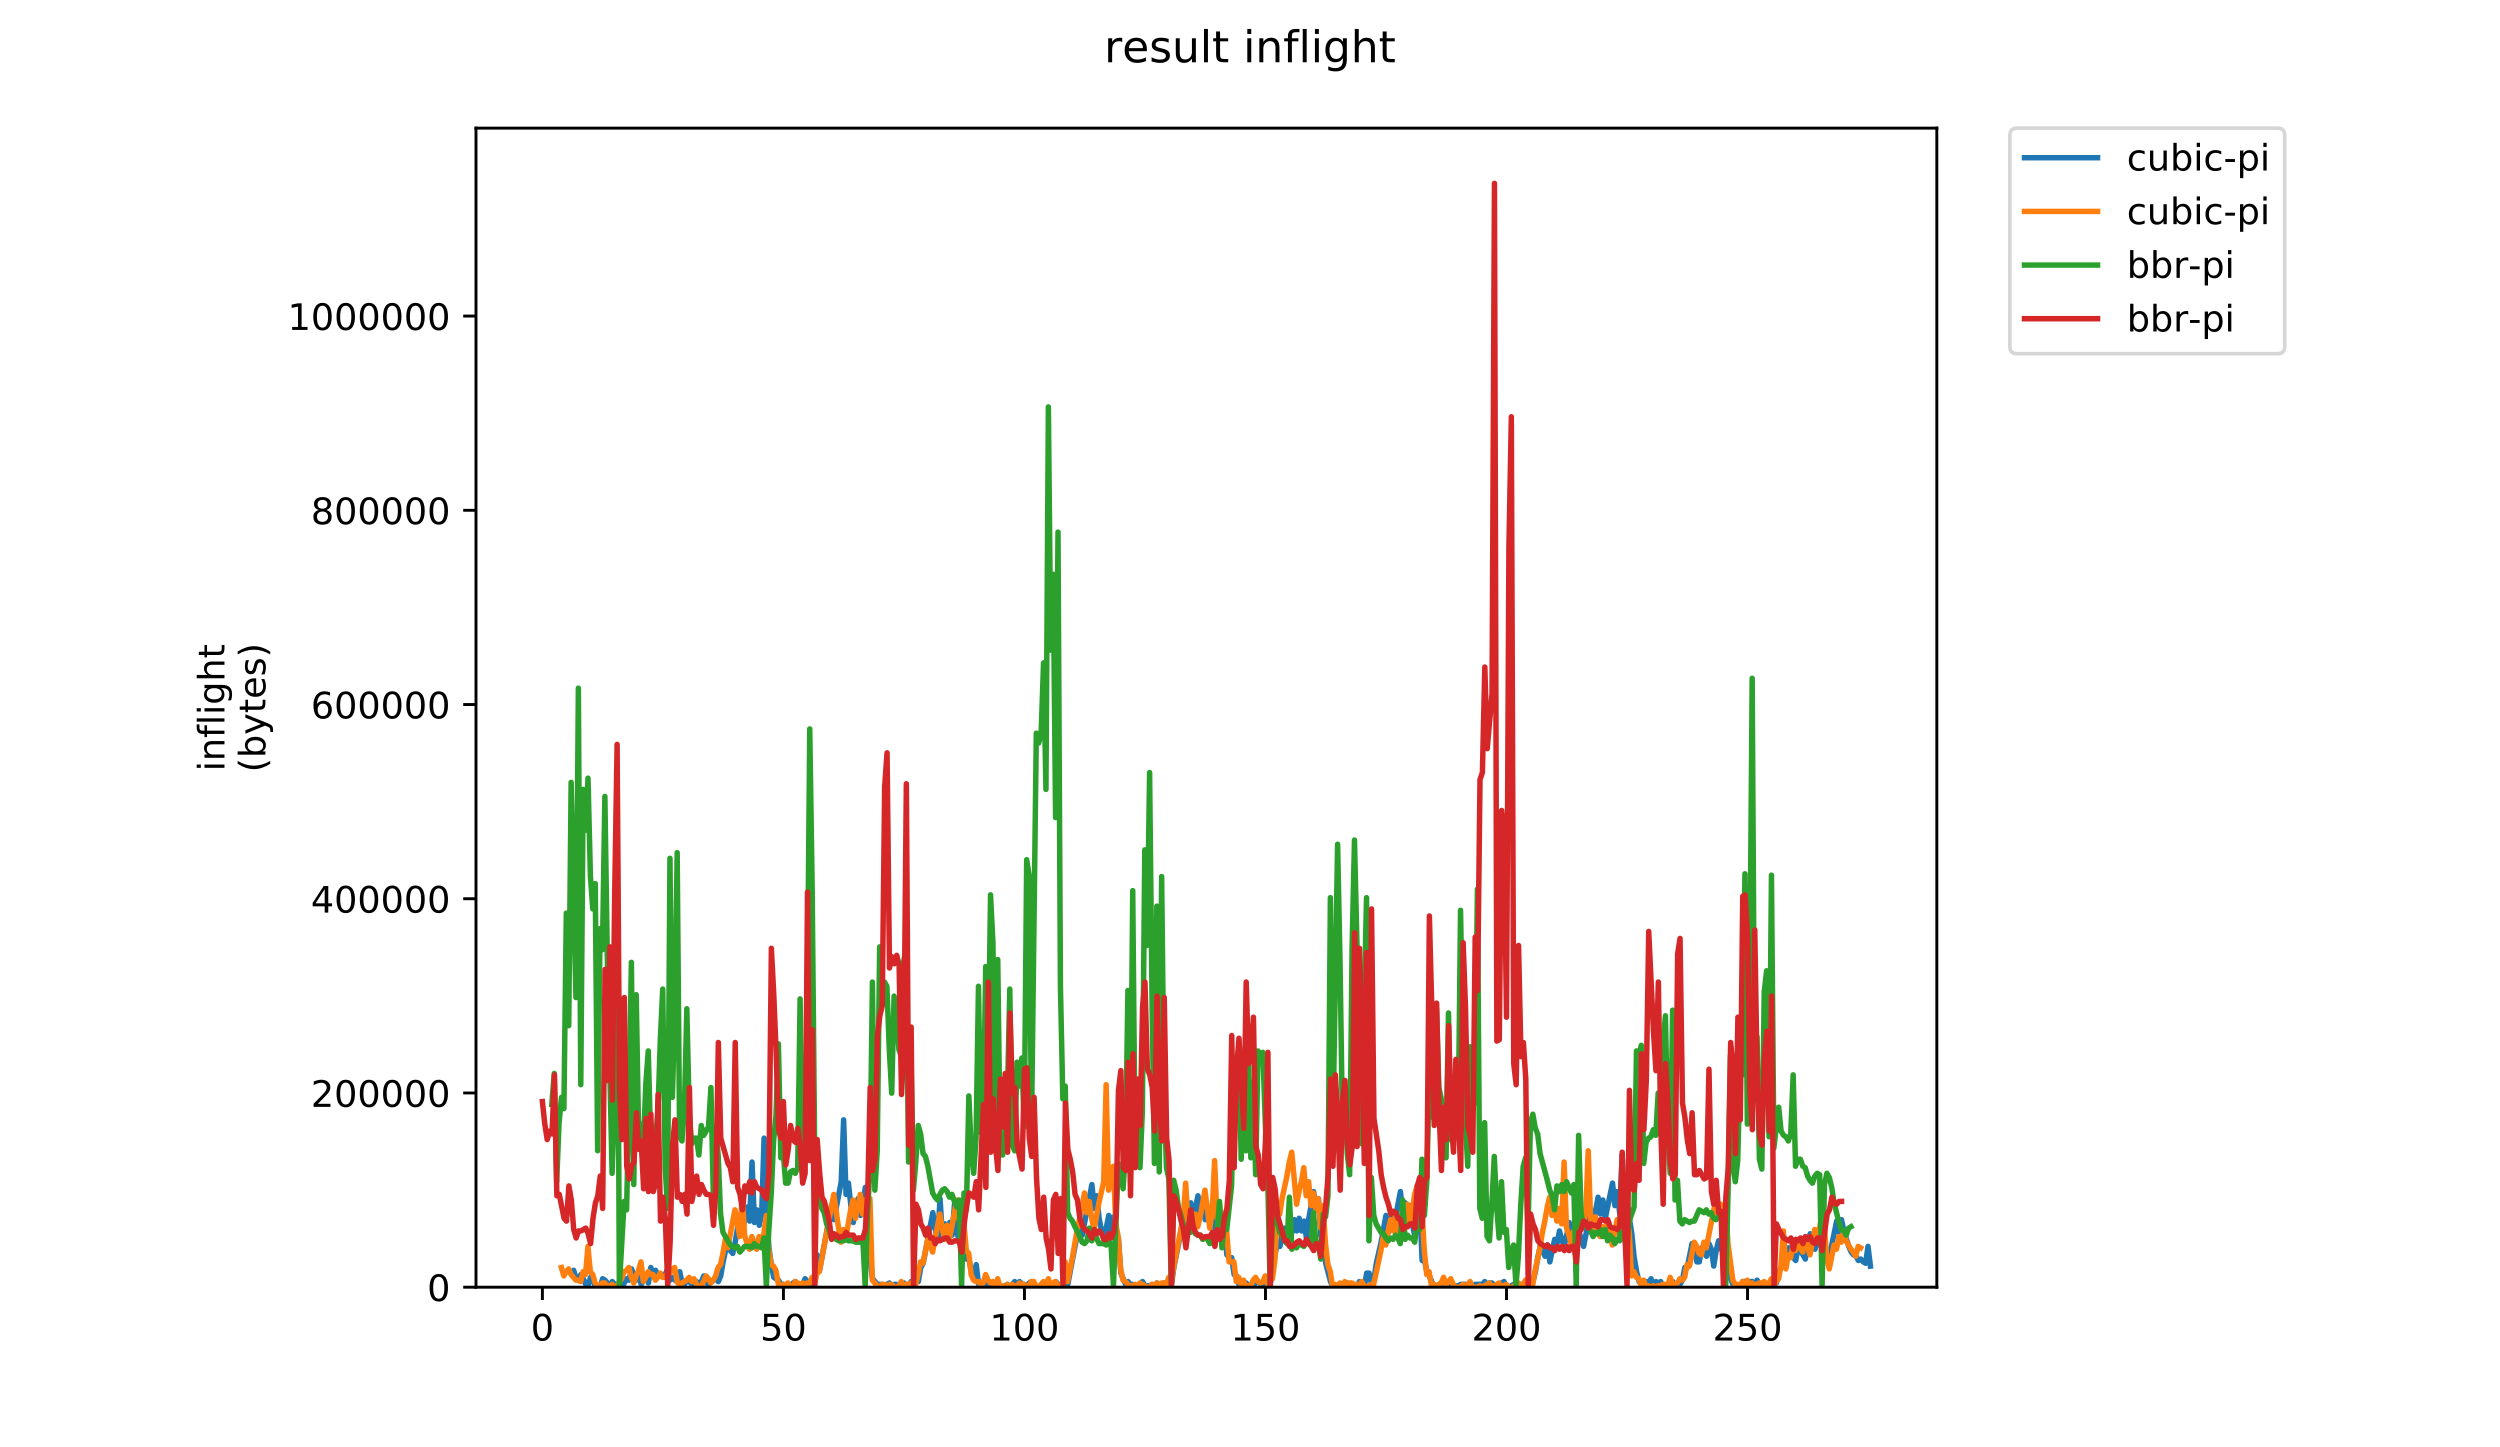 <?xml version="1.0" encoding="utf-8" standalone="no"?>
<!DOCTYPE svg PUBLIC "-//W3C//DTD SVG 1.1//EN"
  "http://www.w3.org/Graphics/SVG/1.1/DTD/svg11.dtd">
<!-- Created with matplotlib (https://matplotlib.org/) -->
<svg height="396pt" version="1.1" viewBox="0 0 684 396" width="684pt" xmlns="http://www.w3.org/2000/svg" xmlns:xlink="http://www.w3.org/1999/xlink">
 <defs>
  <style type="text/css">
*{stroke-linecap:butt;stroke-linejoin:round;}
  </style>
 </defs>
 <g id="figure_1">
  <g id="patch_1">
   <path d="M 0 396 
L 684 396 
L 684 0 
L 0 0 
z
" style="fill:#ffffff;"/>
  </g>
  <g id="axes_1">
   <g id="patch_2">
    <path d="M 130.23 352.174 
L 529.913 352.174 
L 529.913 35.062 
L 130.23 35.062 
z
" style="fill:#ffffff;"/>
   </g>
   <g id="matplotlib.axis_1">
    <g id="xtick_1">
     <g id="line2d_1">
      <defs>
       <path d="M 0 0 
L 0 3.5 
" id="md03d5f3d13" style="stroke:#000000;stroke-width:0.8;"/>
      </defs>
      <g>
       <use style="stroke:#000000;stroke-width:0.8;" x="148.398" xlink:href="#md03d5f3d13" y="352.174"/>
      </g>
     </g>
     <g id="text_1">
      <!-- 0 -->
      <defs>
       <path d="M 31.781 66.406 
Q 24.172 66.406 20.328 58.906 
Q 16.5 51.422 16.5 36.375 
Q 16.5 21.391 20.328 13.891 
Q 24.172 6.391 31.781 6.391 
Q 39.453 6.391 43.281 13.891 
Q 47.125 21.391 47.125 36.375 
Q 47.125 51.422 43.281 58.906 
Q 39.453 66.406 31.781 66.406 
z
M 31.781 74.219 
Q 44.047 74.219 50.516 64.516 
Q 56.984 54.828 56.984 36.375 
Q 56.984 17.969 50.516 8.266 
Q 44.047 -1.422 31.781 -1.422 
Q 19.531 -1.422 13.062 8.266 
Q 6.594 17.969 6.594 36.375 
Q 6.594 54.828 13.062 64.516 
Q 19.531 74.219 31.781 74.219 
z
" id="DejaVuSans-48"/>
      </defs>
      <g transform="translate(145.216 366.773)scale(0.1 -0.1)">
       <use xlink:href="#DejaVuSans-48"/>
      </g>
     </g>
    </g>
    <g id="xtick_2">
     <g id="line2d_2">
      <g>
       <use style="stroke:#000000;stroke-width:0.8;" x="214.343" xlink:href="#md03d5f3d13" y="352.174"/>
      </g>
     </g>
     <g id="text_2">
      <!-- 50 -->
      <defs>
       <path d="M 10.797 72.906 
L 49.516 72.906 
L 49.516 64.594 
L 19.828 64.594 
L 19.828 46.734 
Q 21.969 47.469 24.109 47.828 
Q 26.266 48.188 28.422 48.188 
Q 40.625 48.188 47.75 41.5 
Q 54.891 34.812 54.891 23.391 
Q 54.891 11.625 47.562 5.094 
Q 40.234 -1.422 26.906 -1.422 
Q 22.312 -1.422 17.547 -0.641 
Q 12.797 0.141 7.719 1.703 
L 7.719 11.625 
Q 12.109 9.234 16.797 8.062 
Q 21.484 6.891 26.703 6.891 
Q 35.156 6.891 40.078 11.328 
Q 45.016 15.766 45.016 23.391 
Q 45.016 31 40.078 35.438 
Q 35.156 39.891 26.703 39.891 
Q 22.75 39.891 18.812 39.016 
Q 14.891 38.141 10.797 36.281 
z
" id="DejaVuSans-53"/>
      </defs>
      <g transform="translate(207.981 366.773)scale(0.1 -0.1)">
       <use xlink:href="#DejaVuSans-53"/>
       <use x="63.623" xlink:href="#DejaVuSans-48"/>
      </g>
     </g>
    </g>
    <g id="xtick_3">
     <g id="line2d_3">
      <g>
       <use style="stroke:#000000;stroke-width:0.8;" x="280.289" xlink:href="#md03d5f3d13" y="352.174"/>
      </g>
     </g>
     <g id="text_3">
      <!-- 100 -->
      <defs>
       <path d="M 12.406 8.297 
L 28.516 8.297 
L 28.516 63.922 
L 10.984 60.406 
L 10.984 69.391 
L 28.422 72.906 
L 38.281 72.906 
L 38.281 8.297 
L 54.391 8.297 
L 54.391 0 
L 12.406 0 
z
" id="DejaVuSans-49"/>
      </defs>
      <g transform="translate(270.745 366.773)scale(0.1 -0.1)">
       <use xlink:href="#DejaVuSans-49"/>
       <use x="63.623" xlink:href="#DejaVuSans-48"/>
       <use x="127.246" xlink:href="#DejaVuSans-48"/>
      </g>
     </g>
    </g>
    <g id="xtick_4">
     <g id="line2d_4">
      <g>
       <use style="stroke:#000000;stroke-width:0.8;" x="346.235" xlink:href="#md03d5f3d13" y="352.174"/>
      </g>
     </g>
     <g id="text_4">
      <!-- 150 -->
      <g transform="translate(336.691 366.773)scale(0.1 -0.1)">
       <use xlink:href="#DejaVuSans-49"/>
       <use x="63.623" xlink:href="#DejaVuSans-53"/>
       <use x="127.246" xlink:href="#DejaVuSans-48"/>
      </g>
     </g>
    </g>
    <g id="xtick_5">
     <g id="line2d_5">
      <g>
       <use style="stroke:#000000;stroke-width:0.8;" x="412.181" xlink:href="#md03d5f3d13" y="352.174"/>
      </g>
     </g>
     <g id="text_5">
      <!-- 200 -->
      <defs>
       <path d="M 19.188 8.297 
L 53.609 8.297 
L 53.609 0 
L 7.328 0 
L 7.328 8.297 
Q 12.938 14.109 22.625 23.891 
Q 32.328 33.688 34.812 36.531 
Q 39.547 41.844 41.422 45.531 
Q 43.312 49.219 43.312 52.781 
Q 43.312 58.594 39.234 62.25 
Q 35.156 65.922 28.609 65.922 
Q 23.969 65.922 18.812 64.312 
Q 13.672 62.703 7.812 59.422 
L 7.812 69.391 
Q 13.766 71.781 18.938 73 
Q 24.125 74.219 28.422 74.219 
Q 39.75 74.219 46.484 68.547 
Q 53.219 62.891 53.219 53.422 
Q 53.219 48.922 51.531 44.891 
Q 49.859 40.875 45.406 35.406 
Q 44.188 33.984 37.641 27.219 
Q 31.109 20.453 19.188 8.297 
z
" id="DejaVuSans-50"/>
      </defs>
      <g transform="translate(402.637 366.773)scale(0.1 -0.1)">
       <use xlink:href="#DejaVuSans-50"/>
       <use x="63.623" xlink:href="#DejaVuSans-48"/>
       <use x="127.246" xlink:href="#DejaVuSans-48"/>
      </g>
     </g>
    </g>
    <g id="xtick_6">
     <g id="line2d_6">
      <g>
       <use style="stroke:#000000;stroke-width:0.8;" x="478.126" xlink:href="#md03d5f3d13" y="352.174"/>
      </g>
     </g>
     <g id="text_6">
      <!-- 250 -->
      <g transform="translate(468.583 366.773)scale(0.1 -0.1)">
       <use xlink:href="#DejaVuSans-50"/>
       <use x="63.623" xlink:href="#DejaVuSans-53"/>
       <use x="127.246" xlink:href="#DejaVuSans-48"/>
      </g>
     </g>
    </g>
   </g>
   <g id="matplotlib.axis_2">
    <g id="ytick_1">
     <g id="line2d_7">
      <defs>
       <path d="M 0 0 
L -3.5 0 
" id="ma8bc8109a9" style="stroke:#000000;stroke-width:0.8;"/>
      </defs>
      <g>
       <use style="stroke:#000000;stroke-width:0.8;" x="130.23" xlink:href="#ma8bc8109a9" y="352.174"/>
      </g>
     </g>
     <g id="text_7">
      <!-- 0 -->
      <g transform="translate(116.868 355.973)scale(0.1 -0.1)">
       <use xlink:href="#DejaVuSans-48"/>
      </g>
     </g>
    </g>
    <g id="ytick_2">
     <g id="line2d_8">
      <g>
       <use style="stroke:#000000;stroke-width:0.8;" x="130.23" xlink:href="#ma8bc8109a9" y="299.035"/>
      </g>
     </g>
     <g id="text_8">
      <!-- 200000 -->
      <g transform="translate(85.055 302.834)scale(0.1 -0.1)">
       <use xlink:href="#DejaVuSans-50"/>
       <use x="63.623" xlink:href="#DejaVuSans-48"/>
       <use x="127.246" xlink:href="#DejaVuSans-48"/>
       <use x="190.869" xlink:href="#DejaVuSans-48"/>
       <use x="254.492" xlink:href="#DejaVuSans-48"/>
       <use x="318.115" xlink:href="#DejaVuSans-48"/>
      </g>
     </g>
    </g>
    <g id="ytick_3">
     <g id="line2d_9">
      <g>
       <use style="stroke:#000000;stroke-width:0.8;" x="130.23" xlink:href="#ma8bc8109a9" y="245.896"/>
      </g>
     </g>
     <g id="text_9">
      <!-- 400000 -->
      <defs>
       <path d="M 37.797 64.312 
L 12.891 25.391 
L 37.797 25.391 
z
M 35.203 72.906 
L 47.609 72.906 
L 47.609 25.391 
L 58.016 25.391 
L 58.016 17.188 
L 47.609 17.188 
L 47.609 0 
L 37.797 0 
L 37.797 17.188 
L 4.891 17.188 
L 4.891 26.703 
z
" id="DejaVuSans-52"/>
      </defs>
      <g transform="translate(85.055 249.695)scale(0.1 -0.1)">
       <use xlink:href="#DejaVuSans-52"/>
       <use x="63.623" xlink:href="#DejaVuSans-48"/>
       <use x="127.246" xlink:href="#DejaVuSans-48"/>
       <use x="190.869" xlink:href="#DejaVuSans-48"/>
       <use x="254.492" xlink:href="#DejaVuSans-48"/>
       <use x="318.115" xlink:href="#DejaVuSans-48"/>
      </g>
     </g>
    </g>
    <g id="ytick_4">
     <g id="line2d_10">
      <g>
       <use style="stroke:#000000;stroke-width:0.8;" x="130.23" xlink:href="#ma8bc8109a9" y="192.757"/>
      </g>
     </g>
     <g id="text_10">
      <!-- 600000 -->
      <defs>
       <path d="M 33.016 40.375 
Q 26.375 40.375 22.484 35.828 
Q 18.609 31.297 18.609 23.391 
Q 18.609 15.531 22.484 10.953 
Q 26.375 6.391 33.016 6.391 
Q 39.656 6.391 43.531 10.953 
Q 47.406 15.531 47.406 23.391 
Q 47.406 31.297 43.531 35.828 
Q 39.656 40.375 33.016 40.375 
z
M 52.594 71.297 
L 52.594 62.312 
Q 48.875 64.062 45.094 64.984 
Q 41.312 65.922 37.594 65.922 
Q 27.828 65.922 22.672 59.328 
Q 17.531 52.734 16.797 39.406 
Q 19.672 43.656 24.016 45.922 
Q 28.375 48.188 33.594 48.188 
Q 44.578 48.188 50.953 41.516 
Q 57.328 34.859 57.328 23.391 
Q 57.328 12.156 50.688 5.359 
Q 44.047 -1.422 33.016 -1.422 
Q 20.359 -1.422 13.672 8.266 
Q 6.984 17.969 6.984 36.375 
Q 6.984 53.656 15.188 63.938 
Q 23.391 74.219 37.203 74.219 
Q 40.922 74.219 44.703 73.484 
Q 48.484 72.75 52.594 71.297 
z
" id="DejaVuSans-54"/>
      </defs>
      <g transform="translate(85.055 196.556)scale(0.1 -0.1)">
       <use xlink:href="#DejaVuSans-54"/>
       <use x="63.623" xlink:href="#DejaVuSans-48"/>
       <use x="127.246" xlink:href="#DejaVuSans-48"/>
       <use x="190.869" xlink:href="#DejaVuSans-48"/>
       <use x="254.492" xlink:href="#DejaVuSans-48"/>
       <use x="318.115" xlink:href="#DejaVuSans-48"/>
      </g>
     </g>
    </g>
    <g id="ytick_5">
     <g id="line2d_11">
      <g>
       <use style="stroke:#000000;stroke-width:0.8;" x="130.23" xlink:href="#ma8bc8109a9" y="139.618"/>
      </g>
     </g>
     <g id="text_11">
      <!-- 800000 -->
      <defs>
       <path d="M 31.781 34.625 
Q 24.75 34.625 20.719 30.859 
Q 16.703 27.094 16.703 20.516 
Q 16.703 13.922 20.719 10.156 
Q 24.75 6.391 31.781 6.391 
Q 38.812 6.391 42.859 10.172 
Q 46.922 13.969 46.922 20.516 
Q 46.922 27.094 42.891 30.859 
Q 38.875 34.625 31.781 34.625 
z
M 21.922 38.812 
Q 15.578 40.375 12.031 44.719 
Q 8.5 49.078 8.5 55.328 
Q 8.5 64.062 14.719 69.141 
Q 20.953 74.219 31.781 74.219 
Q 42.672 74.219 48.875 69.141 
Q 55.078 64.062 55.078 55.328 
Q 55.078 49.078 51.531 44.719 
Q 48 40.375 41.703 38.812 
Q 48.828 37.156 52.797 32.312 
Q 56.781 27.484 56.781 20.516 
Q 56.781 9.906 50.312 4.234 
Q 43.844 -1.422 31.781 -1.422 
Q 19.734 -1.422 13.25 4.234 
Q 6.781 9.906 6.781 20.516 
Q 6.781 27.484 10.781 32.312 
Q 14.797 37.156 21.922 38.812 
z
M 18.312 54.391 
Q 18.312 48.734 21.844 45.562 
Q 25.391 42.391 31.781 42.391 
Q 38.141 42.391 41.719 45.562 
Q 45.312 48.734 45.312 54.391 
Q 45.312 60.062 41.719 63.234 
Q 38.141 66.406 31.781 66.406 
Q 25.391 66.406 21.844 63.234 
Q 18.312 60.062 18.312 54.391 
z
" id="DejaVuSans-56"/>
      </defs>
      <g transform="translate(85.055 143.417)scale(0.1 -0.1)">
       <use xlink:href="#DejaVuSans-56"/>
       <use x="63.623" xlink:href="#DejaVuSans-48"/>
       <use x="127.246" xlink:href="#DejaVuSans-48"/>
       <use x="190.869" xlink:href="#DejaVuSans-48"/>
       <use x="254.492" xlink:href="#DejaVuSans-48"/>
       <use x="318.115" xlink:href="#DejaVuSans-48"/>
      </g>
     </g>
    </g>
    <g id="ytick_6">
     <g id="line2d_12">
      <g>
       <use style="stroke:#000000;stroke-width:0.8;" x="130.23" xlink:href="#ma8bc8109a9" y="86.478"/>
      </g>
     </g>
     <g id="text_12">
      <!-- 1000000 -->
      <g transform="translate(78.693 90.278)scale(0.1 -0.1)">
       <use xlink:href="#DejaVuSans-49"/>
       <use x="63.623" xlink:href="#DejaVuSans-48"/>
       <use x="127.246" xlink:href="#DejaVuSans-48"/>
       <use x="190.869" xlink:href="#DejaVuSans-48"/>
       <use x="254.492" xlink:href="#DejaVuSans-48"/>
       <use x="318.115" xlink:href="#DejaVuSans-48"/>
       <use x="381.738" xlink:href="#DejaVuSans-48"/>
      </g>
     </g>
    </g>
    <g id="text_13">
     <!-- inflight -->
     <defs>
      <path d="M 9.422 54.688 
L 18.406 54.688 
L 18.406 0 
L 9.422 0 
z
M 9.422 75.984 
L 18.406 75.984 
L 18.406 64.594 
L 9.422 64.594 
z
" id="DejaVuSans-105"/>
      <path d="M 54.891 33.016 
L 54.891 0 
L 45.906 0 
L 45.906 32.719 
Q 45.906 40.484 42.875 44.328 
Q 39.844 48.188 33.797 48.188 
Q 26.516 48.188 22.312 43.547 
Q 18.109 38.922 18.109 30.906 
L 18.109 0 
L 9.078 0 
L 9.078 54.688 
L 18.109 54.688 
L 18.109 46.188 
Q 21.344 51.125 25.703 53.562 
Q 30.078 56 35.797 56 
Q 45.219 56 50.047 50.172 
Q 54.891 44.344 54.891 33.016 
z
" id="DejaVuSans-110"/>
      <path d="M 37.109 75.984 
L 37.109 68.5 
L 28.516 68.5 
Q 23.688 68.5 21.797 66.547 
Q 19.922 64.594 19.922 59.516 
L 19.922 54.688 
L 34.719 54.688 
L 34.719 47.703 
L 19.922 47.703 
L 19.922 0 
L 10.891 0 
L 10.891 47.703 
L 2.297 47.703 
L 2.297 54.688 
L 10.891 54.688 
L 10.891 58.5 
Q 10.891 67.625 15.141 71.797 
Q 19.391 75.984 28.609 75.984 
z
" id="DejaVuSans-102"/>
      <path d="M 9.422 75.984 
L 18.406 75.984 
L 18.406 0 
L 9.422 0 
z
" id="DejaVuSans-108"/>
      <path d="M 45.406 27.984 
Q 45.406 37.75 41.375 43.109 
Q 37.359 48.484 30.078 48.484 
Q 22.859 48.484 18.828 43.109 
Q 14.797 37.75 14.797 27.984 
Q 14.797 18.266 18.828 12.891 
Q 22.859 7.516 30.078 7.516 
Q 37.359 7.516 41.375 12.891 
Q 45.406 18.266 45.406 27.984 
z
M 54.391 6.781 
Q 54.391 -7.172 48.188 -13.984 
Q 42 -20.797 29.203 -20.797 
Q 24.469 -20.797 20.266 -20.094 
Q 16.062 -19.391 12.109 -17.922 
L 12.109 -9.188 
Q 16.062 -11.328 19.922 -12.344 
Q 23.781 -13.375 27.781 -13.375 
Q 36.625 -13.375 41.016 -8.766 
Q 45.406 -4.156 45.406 5.172 
L 45.406 9.625 
Q 42.625 4.781 38.281 2.391 
Q 33.938 0 27.875 0 
Q 17.828 0 11.672 7.656 
Q 5.516 15.328 5.516 27.984 
Q 5.516 40.672 11.672 48.328 
Q 17.828 56 27.875 56 
Q 33.938 56 38.281 53.609 
Q 42.625 51.219 45.406 46.391 
L 45.406 54.688 
L 54.391 54.688 
z
" id="DejaVuSans-103"/>
      <path d="M 54.891 33.016 
L 54.891 0 
L 45.906 0 
L 45.906 32.719 
Q 45.906 40.484 42.875 44.328 
Q 39.844 48.188 33.797 48.188 
Q 26.516 48.188 22.312 43.547 
Q 18.109 38.922 18.109 30.906 
L 18.109 0 
L 9.078 0 
L 9.078 75.984 
L 18.109 75.984 
L 18.109 46.188 
Q 21.344 51.125 25.703 53.562 
Q 30.078 56 35.797 56 
Q 45.219 56 50.047 50.172 
Q 54.891 44.344 54.891 33.016 
z
" id="DejaVuSans-104"/>
      <path d="M 18.312 70.219 
L 18.312 54.688 
L 36.812 54.688 
L 36.812 47.703 
L 18.312 47.703 
L 18.312 18.016 
Q 18.312 11.328 20.141 9.422 
Q 21.969 7.516 27.594 7.516 
L 36.812 7.516 
L 36.812 0 
L 27.594 0 
Q 17.188 0 13.234 3.875 
Q 9.281 7.766 9.281 18.016 
L 9.281 47.703 
L 2.688 47.703 
L 2.688 54.688 
L 9.281 54.688 
L 9.281 70.219 
z
" id="DejaVuSans-116"/>
     </defs>
     <g transform="translate(61.415 211.018)rotate(-90)scale(0.1 -0.1)">
      <use xlink:href="#DejaVuSans-105"/>
      <use x="27.783" xlink:href="#DejaVuSans-110"/>
      <use x="91.162" xlink:href="#DejaVuSans-102"/>
      <use x="126.367" xlink:href="#DejaVuSans-108"/>
      <use x="154.15" xlink:href="#DejaVuSans-105"/>
      <use x="181.934" xlink:href="#DejaVuSans-103"/>
      <use x="245.41" xlink:href="#DejaVuSans-104"/>
      <use x="308.789" xlink:href="#DejaVuSans-116"/>
     </g>
     <!-- (bytes) -->
     <defs>
      <path d="M 31 75.875 
Q 24.469 64.656 21.281 53.656 
Q 18.109 42.672 18.109 31.391 
Q 18.109 20.125 21.312 9.062 
Q 24.516 -2 31 -13.188 
L 23.188 -13.188 
Q 15.875 -1.703 12.234 9.375 
Q 8.594 20.453 8.594 31.391 
Q 8.594 42.281 12.203 53.312 
Q 15.828 64.359 23.188 75.875 
z
" id="DejaVuSans-40"/>
      <path d="M 48.688 27.297 
Q 48.688 37.203 44.609 42.844 
Q 40.531 48.484 33.406 48.484 
Q 26.266 48.484 22.188 42.844 
Q 18.109 37.203 18.109 27.297 
Q 18.109 17.391 22.188 11.75 
Q 26.266 6.109 33.406 6.109 
Q 40.531 6.109 44.609 11.75 
Q 48.688 17.391 48.688 27.297 
z
M 18.109 46.391 
Q 20.953 51.266 25.266 53.625 
Q 29.594 56 35.594 56 
Q 45.562 56 51.781 48.094 
Q 58.016 40.188 58.016 27.297 
Q 58.016 14.406 51.781 6.484 
Q 45.562 -1.422 35.594 -1.422 
Q 29.594 -1.422 25.266 0.953 
Q 20.953 3.328 18.109 8.203 
L 18.109 0 
L 9.078 0 
L 9.078 75.984 
L 18.109 75.984 
z
" id="DejaVuSans-98"/>
      <path d="M 32.172 -5.078 
Q 28.375 -14.844 24.75 -17.812 
Q 21.141 -20.797 15.094 -20.797 
L 7.906 -20.797 
L 7.906 -13.281 
L 13.188 -13.281 
Q 16.891 -13.281 18.938 -11.516 
Q 21 -9.766 23.484 -3.219 
L 25.094 0.875 
L 2.984 54.688 
L 12.5 54.688 
L 29.594 11.922 
L 46.688 54.688 
L 56.203 54.688 
z
" id="DejaVuSans-121"/>
      <path d="M 56.203 29.594 
L 56.203 25.203 
L 14.891 25.203 
Q 15.484 15.922 20.484 11.062 
Q 25.484 6.203 34.422 6.203 
Q 39.594 6.203 44.453 7.469 
Q 49.312 8.734 54.109 11.281 
L 54.109 2.781 
Q 49.266 0.734 44.188 -0.344 
Q 39.109 -1.422 33.891 -1.422 
Q 20.797 -1.422 13.156 6.188 
Q 5.516 13.812 5.516 26.812 
Q 5.516 40.234 12.766 48.109 
Q 20.016 56 32.328 56 
Q 43.359 56 49.781 48.891 
Q 56.203 41.797 56.203 29.594 
z
M 47.219 32.234 
Q 47.125 39.594 43.094 43.984 
Q 39.062 48.391 32.422 48.391 
Q 24.906 48.391 20.391 44.141 
Q 15.875 39.891 15.188 32.172 
z
" id="DejaVuSans-101"/>
      <path d="M 44.281 53.078 
L 44.281 44.578 
Q 40.484 46.531 36.375 47.5 
Q 32.281 48.484 27.875 48.484 
Q 21.188 48.484 17.844 46.438 
Q 14.5 44.391 14.5 40.281 
Q 14.5 37.156 16.891 35.375 
Q 19.281 33.594 26.516 31.984 
L 29.594 31.297 
Q 39.156 29.25 43.188 25.516 
Q 47.219 21.781 47.219 15.094 
Q 47.219 7.469 41.188 3.016 
Q 35.156 -1.422 24.609 -1.422 
Q 20.219 -1.422 15.453 -0.562 
Q 10.688 0.297 5.422 2 
L 5.422 11.281 
Q 10.406 8.688 15.234 7.391 
Q 20.062 6.109 24.812 6.109 
Q 31.156 6.109 34.562 8.281 
Q 37.984 10.453 37.984 14.406 
Q 37.984 18.062 35.516 20.016 
Q 33.062 21.969 24.703 23.781 
L 21.578 24.516 
Q 13.234 26.266 9.516 29.906 
Q 5.812 33.547 5.812 39.891 
Q 5.812 47.609 11.281 51.797 
Q 16.75 56 26.812 56 
Q 31.781 56 36.172 55.266 
Q 40.578 54.547 44.281 53.078 
z
" id="DejaVuSans-115"/>
      <path d="M 8.016 75.875 
L 15.828 75.875 
Q 23.141 64.359 26.781 53.312 
Q 30.422 42.281 30.422 31.391 
Q 30.422 20.453 26.781 9.375 
Q 23.141 -1.703 15.828 -13.188 
L 8.016 -13.188 
Q 14.5 -2 17.703 9.062 
Q 20.906 20.125 20.906 31.391 
Q 20.906 42.672 17.703 53.656 
Q 14.5 64.656 8.016 75.875 
z
" id="DejaVuSans-41"/>
     </defs>
     <g transform="translate(72.613 211.295)rotate(-90)scale(0.1 -0.1)">
      <use xlink:href="#DejaVuSans-40"/>
      <use x="39.014" xlink:href="#DejaVuSans-98"/>
      <use x="102.49" xlink:href="#DejaVuSans-121"/>
      <use x="161.67" xlink:href="#DejaVuSans-116"/>
      <use x="200.879" xlink:href="#DejaVuSans-101"/>
      <use x="262.402" xlink:href="#DejaVuSans-115"/>
      <use x="314.502" xlink:href="#DejaVuSans-41"/>
     </g>
    </g>
   </g>
   <g id="line2d_13">
    <path clip-path="url(#p36deac2e9a)" d="M 156.298 348.327 
L 156.957 347.557 
L 157.617 349.866 
L 158.276 350.251 
L 158.936 348.712 
L 159.595 349.866 
L 160.255 351.405 
L 160.914 351.789 
L 161.574 349.481 
L 162.233 349.866 
L 162.892 352.174 
L 164.211 352.174 
L 164.871 349.866 
L 165.53 350.251 
L 166.19 351.02 
L 166.849 352.174 
L 167.509 350.635 
L 168.828 352.174 
L 169.487 351.405 
L 170.146 352.174 
L 171.465 349.866 
L 172.125 350.251 
L 172.784 347.173 
L 173.444 349.096 
L 174.103 350.251 
L 174.763 348.712 
L 175.422 351.405 
L 176.082 350.251 
L 176.741 348.712 
L 177.401 351.02 
L 178.06 346.788 
L 178.719 348.712 
L 179.379 347.557 
L 180.038 349.096 
L 180.698 349.096 
L 181.357 348.712 
L 182.017 348.712 
L 182.676 347.173 
L 183.336 350.251 
L 183.995 349.481 
L 184.655 350.251 
L 185.314 350.635 
L 185.973 347.942 
L 186.633 351.02 
L 187.292 351.405 
L 187.952 350.251 
L 188.611 350.635 
L 189.271 351.405 
L 189.93 351.405 
L 190.59 350.635 
L 191.249 351.789 
L 191.909 350.635 
L 192.568 349.096 
L 193.227 351.02 
L 193.887 351.405 
L 194.546 350.635 
L 195.865 349.866 
L 196.525 350.635 
L 197.184 349.096 
L 197.844 345.249 
L 199.163 339.093 
L 199.822 342.171 
L 200.482 342.941 
L 201.141 339.863 
L 201.8 336.016 
L 202.46 332.938 
L 203.119 336.785 
L 204.438 330.245 
L 205.098 334.092 
L 205.757 317.933 
L 206.417 334.477 
L 207.076 331.014 
L 207.736 335.246 
L 208.395 332.168 
L 209.054 311.393 
L 209.714 332.168 
L 210.373 341.402 
L 211.033 346.019 
L 211.692 349.481 
L 213.011 350.251 
L 213.671 351.405 
L 214.33 351.405 
L 214.99 352.174 
L 215.649 351.405 
L 216.309 352.174 
L 216.968 351.02 
L 217.627 350.635 
L 218.287 351.405 
L 219.606 351.405 
L 220.265 349.866 
L 220.925 350.635 
L 221.584 352.174 
L 222.244 351.789 
L 222.903 350.635 
L 223.563 343.325 
L 224.222 347.557 
L 227.519 329.86 
L 228.179 333.707 
L 230.157 323.32 
L 230.817 306.392 
L 231.476 326.782 
L 232.135 323.704 
L 232.795 329.86 
L 233.454 334.477 
L 234.773 327.936 
L 235.433 332.553 
L 236.092 329.091 
L 236.752 324.859 
L 237.411 337.939 
L 238.071 344.864 
L 238.73 349.866 
L 240.049 351.405 
L 241.368 351.405 
L 242.027 352.174 
L 242.687 351.405 
L 243.346 351.02 
L 244.006 351.789 
L 244.665 351.405 
L 245.325 351.405 
L 245.984 351.789 
L 247.303 351.02 
L 247.962 351.789 
L 248.622 351.789 
L 249.281 350.635 
L 249.941 350.635 
L 250.6 347.173 
L 251.26 350.635 
L 251.919 346.788 
L 252.579 345.634 
L 255.217 331.784 
L 255.876 336.016 
L 256.535 339.478 
L 257.195 327.936 
L 257.854 338.324 
L 258.514 334.861 
L 259.173 337.939 
L 259.833 334.477 
L 260.492 337.939 
L 261.152 329.475 
L 261.811 337.17 
L 262.471 339.478 
L 263.13 336.785 
L 263.789 338.709 
L 264.449 344.48 
L 265.108 344.48 
L 265.768 347.942 
L 266.427 348.712 
L 267.087 346.019 
L 267.746 351.405 
L 268.406 351.405 
L 269.065 352.174 
L 269.725 351.789 
L 270.384 350.635 
L 271.044 352.174 
L 271.703 351.405 
L 272.362 351.405 
L 273.681 352.174 
L 274.341 352.174 
L 275.66 351.405 
L 276.319 352.174 
L 277.638 350.635 
L 278.298 351.789 
L 278.957 350.635 
L 279.616 351.405 
L 280.276 351.405 
L 280.935 351.789 
L 281.595 351.02 
L 282.254 350.635 
L 283.573 352.174 
L 284.233 352.174 
L 284.892 351.789 
L 285.552 352.174 
L 286.211 351.789 
L 286.87 352.174 
L 288.189 352.174 
L 288.849 350.635 
L 290.168 352.174 
L 290.827 351.405 
L 291.487 349.866 
L 292.146 351.405 
L 295.443 334.092 
L 296.103 337.939 
L 298.741 324.089 
L 299.4 330.629 
L 300.06 327.167 
L 300.719 333.323 
L 301.379 336.785 
L 302.038 339.093 
L 303.357 332.553 
L 304.016 336.785 
L 304.676 332.938 
L 305.335 341.402 
L 305.995 338.709 
L 306.654 348.327 
L 307.973 351.405 
L 308.633 350.635 
L 309.292 351.405 
L 309.952 351.405 
L 310.611 351.789 
L 311.93 351.789 
L 312.589 350.635 
L 313.249 351.789 
L 314.568 351.789 
L 315.227 351.405 
L 315.887 352.174 
L 316.546 351.02 
L 317.206 352.174 
L 317.865 352.174 
L 318.524 351.02 
L 319.843 351.789 
L 320.503 351.405 
L 321.162 346.788 
L 322.481 340.248 
L 323.8 332.938 
L 324.46 336.785 
L 325.119 333.323 
L 325.778 329.091 
L 326.438 333.707 
L 327.757 327.167 
L 328.416 332.168 
L 329.076 329.091 
L 329.735 333.707 
L 330.395 330.245 
L 331.054 334.477 
L 331.714 331.399 
L 332.373 336.016 
L 333.033 332.553 
L 333.692 336.4 
L 334.351 332.553 
L 335.011 336.4 
L 335.67 343.325 
L 336.33 344.095 
L 336.989 344.095 
L 337.649 348.712 
L 338.308 349.096 
L 338.968 351.405 
L 339.627 352.174 
L 340.287 351.405 
L 340.946 351.02 
L 341.605 352.174 
L 342.265 351.405 
L 342.924 352.174 
L 343.584 350.635 
L 344.243 350.635 
L 344.903 351.405 
L 345.562 351.789 
L 346.222 350.635 
L 346.881 350.635 
L 347.541 351.405 
L 348.86 343.325 
L 349.519 339.863 
L 350.178 341.017 
L 350.838 337.555 
L 351.497 336.016 
L 352.157 337.555 
L 352.816 340.248 
L 354.135 333.707 
L 354.795 336.785 
L 355.454 333.323 
L 356.114 336.785 
L 356.773 334.092 
L 357.432 338.709 
L 358.092 333.323 
L 359.411 326.013 
L 360.07 331.014 
L 360.73 327.936 
L 361.389 338.324 
L 362.049 340.248 
L 362.708 345.634 
L 364.027 350.635 
L 364.686 352.174 
L 366.005 352.174 
L 367.324 351.405 
L 367.984 351.789 
L 368.643 351.02 
L 369.303 352.174 
L 370.622 351.405 
L 371.281 352.174 
L 371.941 350.635 
L 372.6 352.174 
L 373.259 352.174 
L 373.919 348.327 
L 374.578 348.327 
L 375.238 351.405 
L 375.897 350.251 
L 376.557 345.634 
L 377.876 339.863 
L 379.195 332.553 
L 379.854 337.17 
L 380.513 333.323 
L 381.173 336.4 
L 383.151 326.013 
L 383.811 332.168 
L 384.47 329.091 
L 385.13 333.707 
L 385.789 329.86 
L 386.449 334.861 
L 387.108 338.324 
L 387.768 335.246 
L 388.427 329.475 
L 389.086 344.864 
L 389.746 344.864 
L 390.405 347.942 
L 391.065 349.096 
L 392.384 352.174 
L 393.703 351.405 
L 395.022 351.405 
L 395.681 350.635 
L 396.34 351.02 
L 397 351.789 
L 398.978 351.789 
L 399.638 351.405 
L 400.957 351.405 
L 401.616 352.174 
L 402.935 352.174 
L 403.595 351.405 
L 405.573 351.405 
L 406.232 350.635 
L 406.892 351.405 
L 407.551 351.02 
L 408.211 351.02 
L 408.87 351.789 
L 409.53 352.174 
L 410.189 352.174 
L 410.849 351.02 
L 411.508 350.635 
L 412.167 352.174 
L 412.827 352.174 
L 414.146 351.405 
L 415.465 352.174 
L 416.124 351.405 
L 416.784 352.174 
L 417.443 351.789 
L 418.103 352.174 
L 418.762 352.174 
L 419.421 350.635 
L 420.081 347.942 
L 420.74 344.095 
L 421.4 341.017 
L 422.059 342.171 
L 422.719 343.71 
L 423.378 340.632 
L 424.038 345.249 
L 425.357 339.093 
L 426.016 340.248 
L 426.676 336.785 
L 427.335 339.478 
L 427.994 340.632 
L 428.654 337.939 
L 429.313 334.477 
L 429.973 337.939 
L 430.632 334.861 
L 431.292 342.556 
L 431.951 336.785 
L 433.27 341.017 
L 435.248 331.014 
L 435.908 334.861 
L 437.227 327.552 
L 437.886 332.168 
L 438.546 328.321 
L 439.205 333.323 
L 441.184 323.704 
L 441.843 329.86 
L 442.503 326.013 
L 443.162 332.168 
L 443.821 316.01 
L 444.481 332.938 
L 445.14 329.091 
L 446.459 337.555 
L 447.119 344.095 
L 447.778 347.942 
L 448.438 350.635 
L 449.097 351.405 
L 449.757 351.789 
L 450.416 350.635 
L 451.075 351.02 
L 451.735 349.866 
L 452.394 352.174 
L 453.054 350.635 
L 453.713 351.02 
L 454.373 350.635 
L 455.032 352.174 
L 455.692 352.174 
L 456.351 351.405 
L 457.011 351.405 
L 457.67 350.635 
L 458.329 352.174 
L 458.989 351.02 
L 459.648 351.405 
L 460.308 350.251 
L 460.967 346.788 
L 461.627 346.788 
L 462.946 340.248 
L 463.605 341.787 
L 464.265 345.249 
L 464.924 345.249 
L 465.584 341.402 
L 466.243 342.941 
L 466.902 343.71 
L 467.562 340.248 
L 468.221 341.787 
L 468.881 346.403 
L 469.54 342.171 
L 470.2 339.478 
L 470.859 341.787 
L 471.519 338.324 
L 472.178 339.478 
L 472.838 345.634 
L 473.497 349.866 
L 474.156 351.405 
L 474.816 351.405 
L 476.135 352.174 
L 476.794 350.635 
L 477.454 350.635 
L 478.113 351.02 
L 478.773 350.635 
L 479.432 350.635 
L 480.092 352.174 
L 480.751 350.251 
L 481.411 351.789 
L 482.07 352.174 
L 482.729 351.405 
L 483.389 351.405 
L 484.048 352.174 
L 484.708 352.174 
L 485.367 350.251 
L 486.027 351.02 
L 486.686 347.942 
L 487.346 346.788 
L 488.005 344.095 
L 488.665 344.48 
L 489.324 341.402 
L 489.983 342.556 
L 490.643 344.095 
L 491.302 344.864 
L 491.962 341.402 
L 492.621 342.171 
L 493.94 344.48 
L 494.6 340.248 
L 495.259 337.555 
L 496.578 341.787 
L 497.237 338.324 
L 497.897 340.248 
L 498.556 341.787 
L 499.875 343.325 
L 500.535 343.71 
L 502.513 334.092 
L 503.173 337.17 
L 503.832 333.707 
L 504.492 336.785 
L 505.81 341.017 
L 506.47 342.556 
L 507.129 343.325 
L 507.789 343.71 
L 508.448 344.864 
L 509.108 344.48 
L 509.767 345.249 
L 510.427 345.634 
L 511.086 341.017 
L 511.746 346.403 
L 511.746 346.403 
" style="fill:none;stroke:#1f77b4;stroke-linecap:square;stroke-width:1.5;"/>
   </g>
   <g id="line2d_14">
    <path clip-path="url(#p36deac2e9a)" d="M 153.602 346.788 
L 154.261 349.096 
L 154.921 347.942 
L 155.58 347.173 
L 156.24 348.712 
L 157.559 350.251 
L 158.218 350.251 
L 158.878 350.635 
L 159.537 347.942 
L 160.197 348.712 
L 160.856 341.017 
L 161.515 347.942 
L 162.175 348.712 
L 162.834 351.02 
L 163.494 351.789 
L 164.153 351.789 
L 164.813 351.02 
L 165.472 351.02 
L 166.132 352.174 
L 167.451 351.405 
L 168.11 352.174 
L 168.77 352.174 
L 169.429 350.635 
L 170.088 349.866 
L 170.748 347.942 
L 171.407 347.557 
L 172.067 346.788 
L 172.726 349.481 
L 173.386 351.02 
L 174.045 349.096 
L 174.705 347.557 
L 175.364 345.249 
L 176.024 350.635 
L 176.683 349.481 
L 177.342 347.942 
L 178.002 348.712 
L 178.661 348.712 
L 179.321 350.251 
L 179.98 349.481 
L 180.64 348.327 
L 181.299 349.481 
L 181.959 349.481 
L 182.618 348.327 
L 183.278 348.327 
L 183.937 347.173 
L 184.597 346.788 
L 185.256 350.635 
L 185.915 351.789 
L 186.575 351.02 
L 187.894 350.251 
L 188.553 349.481 
L 189.213 350.635 
L 189.872 349.866 
L 190.532 351.405 
L 191.191 352.174 
L 191.851 351.789 
L 192.51 350.635 
L 193.169 349.096 
L 193.829 349.866 
L 194.488 351.02 
L 195.148 350.251 
L 195.807 349.096 
L 196.467 346.788 
L 197.126 346.019 
L 197.786 342.941 
L 198.445 339.093 
L 199.105 341.402 
L 201.083 331.014 
L 202.402 338.324 
L 203.061 326.782 
L 203.721 337.939 
L 204.38 340.248 
L 205.04 341.787 
L 205.699 338.324 
L 206.359 340.248 
L 207.018 341.787 
L 207.678 338.324 
L 208.337 340.632 
L 208.996 337.555 
L 209.656 332.553 
L 210.315 341.787 
L 210.975 346.019 
L 211.634 346.403 
L 212.294 347.557 
L 212.953 351.405 
L 213.613 351.405 
L 214.272 351.789 
L 215.591 351.02 
L 216.25 352.174 
L 216.91 352.174 
L 217.569 350.635 
L 218.888 351.405 
L 219.548 351.02 
L 220.207 351.405 
L 220.867 351.02 
L 221.526 351.02 
L 222.186 349.481 
L 222.845 351.405 
L 223.505 348.327 
L 224.164 347.942 
L 228.121 326.782 
L 229.44 336.016 
L 230.099 339.863 
L 230.759 336.4 
L 231.418 338.709 
L 232.737 331.014 
L 233.396 328.321 
L 234.056 333.323 
L 235.375 326.782 
L 236.034 332.168 
L 236.694 328.321 
L 237.353 339.863 
L 238.013 327.936 
L 238.672 350.251 
L 239.991 351.789 
L 240.65 352.174 
L 241.31 351.405 
L 241.969 351.405 
L 242.629 352.174 
L 243.288 351.405 
L 243.948 351.405 
L 244.607 352.174 
L 245.267 352.174 
L 245.926 351.789 
L 246.586 350.635 
L 247.245 352.174 
L 247.904 351.405 
L 248.564 351.405 
L 249.223 351.02 
L 249.883 351.789 
L 250.542 351.405 
L 251.202 348.712 
L 251.861 345.249 
L 252.521 345.634 
L 253.84 339.093 
L 254.499 340.632 
L 255.158 342.556 
L 257.137 332.168 
L 257.796 336.016 
L 258.456 339.093 
L 259.115 335.246 
L 259.775 338.709 
L 260.434 335.631 
L 261.753 328.321 
L 262.413 333.707 
L 263.072 331.399 
L 263.731 334.861 
L 264.391 342.171 
L 265.05 342.941 
L 265.71 348.712 
L 266.369 350.251 
L 267.029 350.635 
L 267.688 350.635 
L 268.348 351.405 
L 269.007 351.02 
L 269.667 348.712 
L 270.326 350.251 
L 270.985 351.02 
L 271.645 350.635 
L 272.304 352.174 
L 272.964 349.866 
L 273.623 352.174 
L 274.283 351.789 
L 274.942 352.174 
L 275.602 351.405 
L 276.261 352.174 
L 276.921 351.405 
L 278.24 352.174 
L 278.899 351.02 
L 279.558 351.405 
L 280.218 351.405 
L 280.877 351.789 
L 281.537 351.789 
L 282.196 350.635 
L 282.856 350.635 
L 283.515 352.174 
L 284.175 352.174 
L 285.494 350.635 
L 286.153 351.789 
L 286.812 349.866 
L 287.472 351.789 
L 288.131 351.02 
L 288.791 350.635 
L 289.45 352.174 
L 290.11 351.789 
L 290.769 351.02 
L 291.429 345.249 
L 292.088 350.635 
L 293.407 344.095 
L 294.726 336.4 
L 296.045 330.245 
L 296.704 326.397 
L 297.364 331.784 
L 298.023 328.706 
L 298.683 333.323 
L 299.342 336.4 
L 300.661 329.091 
L 301.98 323.32 
L 302.639 296.773 
L 303.299 325.628 
L 303.958 323.32 
L 304.618 319.088 
L 305.277 334.861 
L 305.937 338.324 
L 306.596 347.173 
L 307.256 350.251 
L 307.915 350.635 
L 308.575 351.405 
L 309.234 351.789 
L 309.893 351.789 
L 310.553 351.405 
L 311.212 352.174 
L 311.872 351.02 
L 313.85 352.174 
L 314.51 352.174 
L 315.169 351.405 
L 315.829 352.174 
L 316.488 351.02 
L 317.148 352.174 
L 317.807 351.02 
L 318.466 351.02 
L 319.126 351.405 
L 319.785 349.481 
L 320.445 351.405 
L 321.104 346.788 
L 323.742 332.938 
L 324.402 323.704 
L 325.061 335.246 
L 325.72 331.399 
L 326.38 335.631 
L 327.039 332.168 
L 327.699 335.631 
L 328.358 332.938 
L 329.677 325.628 
L 330.996 336.016 
L 331.656 331.399 
L 332.315 317.549 
L 332.974 333.323 
L 333.634 329.475 
L 334.293 335.246 
L 334.953 337.17 
L 335.612 336.785 
L 336.272 345.249 
L 337.591 345.249 
L 338.25 350.635 
L 338.91 349.481 
L 339.569 351.405 
L 340.229 350.251 
L 340.888 352.174 
L 341.547 351.789 
L 342.207 351.789 
L 342.866 350.251 
L 343.526 349.481 
L 344.185 350.635 
L 344.845 351.02 
L 345.504 350.635 
L 346.164 349.096 
L 346.823 351.405 
L 347.483 349.481 
L 348.142 349.866 
L 348.801 344.864 
L 349.461 332.168 
L 350.12 332.168 
L 350.78 327.936 
L 352.099 321.781 
L 352.758 317.933 
L 353.418 315.24 
L 354.737 329.475 
L 355.396 326.013 
L 356.056 323.32 
L 356.715 319.472 
L 357.374 327.167 
L 358.034 323.32 
L 358.693 329.86 
L 359.353 326.397 
L 360.012 331.014 
L 360.672 327.936 
L 361.331 336.016 
L 361.991 329.86 
L 362.65 340.248 
L 363.31 346.019 
L 363.969 347.942 
L 364.628 352.174 
L 365.288 351.405 
L 365.947 351.789 
L 366.607 351.02 
L 367.266 352.174 
L 367.926 350.635 
L 368.585 351.405 
L 369.245 351.02 
L 369.904 351.02 
L 370.564 352.174 
L 371.223 351.405 
L 371.882 352.174 
L 372.542 350.635 
L 373.201 351.789 
L 373.861 352.174 
L 375.18 351.405 
L 375.839 351.405 
L 377.818 342.171 
L 378.477 338.324 
L 379.137 340.632 
L 379.796 336.785 
L 380.455 333.707 
L 381.115 336.785 
L 381.774 332.938 
L 382.434 337.17 
L 383.093 339.863 
L 383.753 337.17 
L 385.072 329.475 
L 385.731 334.477 
L 386.391 331.014 
L 387.05 326.782 
L 387.709 324.474 
L 388.369 329.86 
L 389.028 330.629 
L 389.688 342.171 
L 390.347 348.712 
L 391.007 347.942 
L 391.666 351.789 
L 392.326 351.405 
L 392.985 352.174 
L 393.645 351.405 
L 394.304 351.02 
L 394.964 349.481 
L 395.623 351.405 
L 396.942 349.866 
L 397.601 351.405 
L 398.261 352.174 
L 399.58 352.174 
L 400.239 351.405 
L 400.899 352.174 
L 402.218 350.635 
L 402.877 352.174 
L 404.196 352.174 
L 404.855 351.789 
L 405.515 352.174 
L 407.493 351.02 
L 408.153 352.174 
L 410.131 351.02 
L 410.791 352.174 
L 412.109 351.405 
L 412.769 352.174 
L 414.088 352.174 
L 414.747 351.02 
L 415.407 351.02 
L 416.066 352.174 
L 416.726 351.405 
L 417.385 350.251 
L 418.045 352.174 
L 418.704 350.251 
L 419.363 351.405 
L 420.023 347.557 
L 421.342 341.402 
L 422.001 337.17 
L 422.661 334.092 
L 423.32 330.245 
L 423.98 327.552 
L 424.639 332.553 
L 425.299 329.86 
L 425.958 334.092 
L 426.617 330.629 
L 427.277 334.861 
L 427.936 317.933 
L 428.596 336.016 
L 429.255 337.939 
L 429.915 340.632 
L 430.574 336.785 
L 431.234 342.171 
L 431.893 335.631 
L 432.553 330.629 
L 433.212 334.861 
L 433.872 331.784 
L 434.531 314.856 
L 435.19 333.323 
L 435.85 337.17 
L 436.509 332.938 
L 437.169 337.555 
L 437.828 338.324 
L 438.488 335.631 
L 439.147 337.555 
L 439.807 334.861 
L 441.126 340.632 
L 442.444 333.707 
L 443.104 336.785 
L 444.423 329.475 
L 445.082 334.477 
L 445.742 336.785 
L 446.401 349.096 
L 447.061 347.942 
L 447.72 349.481 
L 448.38 349.866 
L 449.039 351.789 
L 449.699 350.251 
L 450.358 352.174 
L 451.017 351.789 
L 451.677 352.174 
L 452.336 351.789 
L 452.996 352.174 
L 453.655 351.789 
L 454.315 351.789 
L 454.974 351.405 
L 455.634 351.405 
L 456.293 351.789 
L 456.953 349.481 
L 457.612 351.405 
L 458.271 351.405 
L 458.931 351.02 
L 459.59 349.866 
L 460.25 350.251 
L 460.909 349.481 
L 461.569 346.019 
L 462.228 346.403 
L 463.547 339.863 
L 464.207 341.017 
L 464.866 342.941 
L 465.525 343.325 
L 466.185 339.863 
L 466.844 341.402 
L 469.482 327.936 
L 470.142 332.553 
L 470.801 329.475 
L 471.461 334.477 
L 472.12 330.245 
L 472.78 340.248 
L 474.098 350.251 
L 474.758 351.405 
L 475.417 351.405 
L 476.077 352.174 
L 476.736 350.635 
L 477.396 351.789 
L 478.055 350.251 
L 478.715 352.174 
L 479.374 351.02 
L 480.034 351.789 
L 481.352 351.02 
L 482.012 351.02 
L 482.671 350.635 
L 483.331 352.174 
L 484.65 349.866 
L 485.309 351.789 
L 485.969 350.635 
L 486.628 349.866 
L 487.288 346.019 
L 487.947 336.785 
L 488.607 347.173 
L 489.266 343.325 
L 489.925 344.095 
L 490.585 340.632 
L 491.244 342.171 
L 491.904 339.093 
L 492.563 341.402 
L 493.223 342.556 
L 493.882 338.709 
L 495.201 343.325 
L 496.52 336.4 
L 497.179 339.093 
L 497.839 336.016 
L 498.498 332.168 
L 499.158 335.631 
L 499.817 344.48 
L 500.477 347.173 
L 501.796 340.632 
L 502.455 341.787 
L 503.115 338.324 
L 503.774 339.863 
L 504.434 336.785 
L 505.093 339.478 
L 506.412 341.787 
L 507.071 342.556 
L 507.731 343.71 
L 508.39 341.017 
L 509.05 341.402 
L 509.05 341.402 
" style="fill:none;stroke:#ff7f0e;stroke-linecap:square;stroke-width:1.5;"/>
   </g>
   <g id="line2d_15">
    <path clip-path="url(#p36deac2e9a)" d="M 150.985 302.16 
L 151.645 293.696 
L 152.304 323.32 
L 152.964 307.161 
L 153.623 300.236 
L 154.283 303.314 
L 154.942 249.837 
L 155.601 280.615 
L 156.261 214.057 
L 157.58 272.92 
L 158.239 188.28 
L 158.899 296.773 
L 159.558 215.981 
L 160.218 227.138 
L 160.877 212.903 
L 161.537 239.834 
L 162.196 248.682 
L 162.856 241.757 
L 163.515 314.856 
L 164.174 254.069 
L 164.834 259.84 
L 165.493 217.904 
L 166.153 261.378 
L 167.472 321.011 
L 168.131 302.16 
L 168.791 212.903 
L 169.45 351.789 
L 170.769 328.706 
L 171.428 331.014 
L 172.088 302.16 
L 172.747 263.302 
L 173.407 324.089 
L 174.066 272.151 
L 174.726 309.854 
L 175.385 307.546 
L 176.045 312.932 
L 176.704 296.389 
L 177.364 287.54 
L 178.023 312.163 
L 178.682 313.317 
L 179.342 311.778 
L 180.001 304.468 
L 180.661 284.462 
L 181.32 270.612 
L 181.98 319.088 
L 182.639 330.629 
L 183.299 234.832 
L 183.958 300.236 
L 184.618 277.537 
L 185.277 233.293 
L 185.937 311.008 
L 186.596 312.163 
L 187.255 303.314 
L 187.915 275.998 
L 188.574 304.468 
L 189.234 312.932 
L 189.893 311.393 
L 190.553 311.393 
L 191.212 316.01 
L 191.872 307.931 
L 192.531 310.624 
L 193.85 308.315 
L 194.509 297.543 
L 195.169 327.552 
L 195.828 308.315 
L 196.488 316.01 
L 197.147 332.168 
L 197.807 337.17 
L 199.785 340.632 
L 201.104 341.402 
L 201.764 341.017 
L 202.423 342.556 
L 203.742 341.017 
L 205.061 341.017 
L 205.72 341.402 
L 206.38 340.248 
L 207.039 341.017 
L 207.699 341.017 
L 208.358 341.402 
L 209.018 338.709 
L 209.677 351.789 
L 210.336 336.785 
L 210.996 326.782 
L 211.655 312.163 
L 212.315 305.237 
L 212.974 285.616 
L 213.634 316.779 
L 214.293 315.24 
L 214.953 323.704 
L 215.612 323.704 
L 216.272 320.627 
L 216.931 320.242 
L 217.59 321.011 
L 218.25 319.472 
L 218.909 273.305 
L 219.569 318.318 
L 220.228 316.779 
L 220.888 274.074 
L 221.547 199.437 
L 222.207 242.912 
L 222.866 311.778 
L 223.526 321.781 
L 224.185 326.782 
L 224.845 330.629 
L 225.504 331.784 
L 226.163 334.861 
L 226.823 336.4 
L 227.482 338.709 
L 228.142 338.709 
L 229.461 339.478 
L 230.78 339.478 
L 231.439 339.093 
L 232.099 339.478 
L 233.417 339.478 
L 234.077 339.863 
L 235.396 339.863 
L 236.055 338.709 
L 236.715 351.789 
L 237.374 331.399 
L 238.034 319.472 
L 238.693 268.688 
L 239.353 325.628 
L 240.012 314.856 
L 240.672 259.07 
L 241.331 269.842 
L 241.99 268.688 
L 242.65 269.842 
L 243.309 287.155 
L 243.969 299.082 
L 244.628 272.536 
L 245.288 277.152 
L 245.947 287.155 
L 246.607 289.079 
L 247.266 262.917 
L 247.926 259.455 
L 248.585 317.933 
L 249.244 289.848 
L 249.904 325.628 
L 250.563 317.933 
L 251.223 307.931 
L 251.882 310.239 
L 252.542 315.625 
L 253.201 316.395 
L 253.861 319.088 
L 255.18 326.397 
L 255.839 327.552 
L 256.499 328.321 
L 257.158 326.782 
L 257.817 325.628 
L 258.477 325.243 
L 259.136 326.013 
L 259.796 327.552 
L 260.455 326.782 
L 261.115 328.706 
L 261.774 330.245 
L 262.434 328.321 
L 263.093 351.789 
L 263.753 326.397 
L 264.412 331.014 
L 265.071 299.851 
L 265.731 314.856 
L 266.39 321.011 
L 267.05 311.393 
L 267.709 269.842 
L 268.369 309.854 
L 269.028 307.546 
L 269.688 264.456 
L 270.347 294.465 
L 271.007 244.835 
L 271.666 257.916 
L 272.325 311.008 
L 272.985 262.533 
L 273.644 312.932 
L 274.304 316.01 
L 274.963 312.547 
L 275.623 300.236 
L 276.282 270.612 
L 276.942 313.317 
L 277.601 314.856 
L 278.261 290.618 
L 278.92 297.158 
L 279.58 289.464 
L 280.239 308.315 
L 280.898 235.217 
L 281.558 239.449 
L 282.217 308.315 
L 283.536 200.592 
L 284.196 203.285 
L 284.855 200.592 
L 285.515 181.355 
L 286.174 215.981 
L 286.834 111.335 
L 287.493 177.893 
L 288.152 157.117 
L 288.812 223.675 
L 289.471 145.575 
L 290.131 269.842 
L 290.79 300.621 
L 291.45 297.158 
L 292.109 331.784 
L 292.769 333.323 
L 293.428 334.092 
L 294.088 335.631 
L 294.747 336.785 
L 296.066 339.863 
L 296.725 340.248 
L 297.385 339.478 
L 298.044 336.016 
L 298.704 339.478 
L 299.363 338.324 
L 300.023 338.709 
L 300.682 340.248 
L 302.001 340.248 
L 302.661 340.632 
L 303.32 339.478 
L 303.979 340.632 
L 304.639 351.789 
L 305.958 318.318 
L 306.617 319.472 
L 307.277 325.243 
L 307.936 314.856 
L 308.596 270.997 
L 309.255 315.625 
L 309.915 243.681 
L 310.574 316.395 
L 311.233 309.469 
L 311.893 319.472 
L 312.552 304.083 
L 313.212 232.524 
L 313.871 258.685 
L 314.531 211.364 
L 315.19 272.92 
L 315.85 318.318 
L 316.509 247.913 
L 317.169 320.627 
L 317.828 239.834 
L 318.488 299.851 
L 319.147 319.472 
L 319.806 322.55 
L 320.466 351.789 
L 321.125 322.935 
L 321.785 325.628 
L 322.444 330.629 
L 323.104 332.553 
L 323.763 335.246 
L 324.423 339.863 
L 325.082 335.631 
L 325.742 337.17 
L 326.401 336.016 
L 327.06 337.555 
L 327.72 337.939 
L 328.379 337.939 
L 329.039 339.093 
L 329.698 338.709 
L 330.358 339.093 
L 331.017 340.248 
L 331.677 337.939 
L 332.336 340.632 
L 332.996 337.17 
L 333.655 328.706 
L 334.315 341.402 
L 334.974 335.246 
L 335.633 336.4 
L 336.952 324.474 
L 337.612 295.619 
L 338.271 300.236 
L 338.931 287.54 
L 339.59 317.164 
L 340.25 292.157 
L 340.909 314.856 
L 341.569 287.925 
L 342.228 316.779 
L 342.887 296.004 
L 343.547 321.396 
L 344.206 287.54 
L 344.866 290.618 
L 345.525 287.925 
L 346.185 307.161 
L 346.844 322.165 
L 347.504 351.789 
L 348.163 332.553 
L 348.823 331.784 
L 350.141 337.17 
L 350.801 337.939 
L 351.46 339.478 
L 352.12 340.248 
L 352.779 327.552 
L 353.439 341.787 
L 354.098 341.017 
L 354.758 341.402 
L 355.417 339.863 
L 356.077 340.632 
L 356.736 341.017 
L 357.396 339.863 
L 358.714 340.632 
L 359.374 331.784 
L 360.033 340.248 
L 360.693 339.863 
L 361.352 344.48 
L 362.012 332.168 
L 362.671 332.938 
L 363.331 327.167 
L 363.99 245.605 
L 364.65 310.239 
L 365.968 230.985 
L 366.628 262.917 
L 367.287 307.161 
L 367.947 301.005 
L 368.606 315.625 
L 369.266 321.396 
L 369.925 259.455 
L 370.585 229.831 
L 372.563 312.932 
L 373.223 275.613 
L 373.882 245.605 
L 374.541 339.478 
L 375.201 322.165 
L 375.86 332.553 
L 376.52 334.861 
L 377.839 337.17 
L 378.498 337.555 
L 379.158 338.709 
L 379.817 339.478 
L 380.477 338.709 
L 381.136 339.093 
L 381.795 337.939 
L 382.455 338.709 
L 383.114 340.248 
L 383.774 328.321 
L 384.433 339.093 
L 385.093 337.939 
L 385.752 338.709 
L 386.412 338.709 
L 387.071 339.863 
L 387.731 333.707 
L 388.39 336.4 
L 389.05 317.164 
L 389.709 332.553 
L 390.368 323.32 
L 391.028 294.465 
L 391.687 305.622 
L 392.347 299.851 
L 393.006 275.998 
L 393.666 297.543 
L 394.325 300.621 
L 394.985 313.317 
L 395.644 316.779 
L 396.304 277.152 
L 396.963 311.778 
L 397.622 312.547 
L 398.282 296.773 
L 398.941 310.624 
L 399.601 249.067 
L 400.26 285.616 
L 400.92 306.776 
L 401.579 319.088 
L 402.239 286.386 
L 402.898 304.083 
L 403.558 299.082 
L 404.217 243.296 
L 404.876 330.629 
L 405.536 333.323 
L 406.195 307.161 
L 406.855 338.324 
L 407.514 339.478 
L 408.174 329.091 
L 408.833 316.395 
L 409.493 330.245 
L 410.152 338.709 
L 410.812 323.32 
L 411.471 337.17 
L 412.131 336.4 
L 412.79 346.788 
L 413.449 342.171 
L 414.109 340.632 
L 414.768 351.789 
L 415.428 343.71 
L 416.087 329.475 
L 416.747 319.088 
L 417.406 316.779 
L 418.066 336.4 
L 418.725 307.161 
L 419.385 304.853 
L 420.044 308.7 
L 420.703 310.239 
L 421.363 315.625 
L 423.341 322.935 
L 424.001 325.628 
L 424.66 327.167 
L 425.32 331.014 
L 425.979 324.474 
L 426.639 326.013 
L 427.298 324.089 
L 427.958 326.013 
L 428.617 323.32 
L 429.936 326.397 
L 430.595 324.089 
L 431.255 351.789 
L 431.914 310.624 
L 432.574 331.784 
L 433.233 335.631 
L 433.893 334.861 
L 434.552 336.016 
L 435.212 336.785 
L 435.871 338.324 
L 436.53 337.17 
L 437.19 337.555 
L 437.849 336.4 
L 438.509 338.324 
L 439.168 336.4 
L 439.828 339.478 
L 440.487 337.939 
L 441.147 338.709 
L 441.806 340.248 
L 442.466 339.093 
L 443.125 339.478 
L 443.784 324.089 
L 444.444 338.709 
L 445.103 341.402 
L 445.763 334.092 
L 447.082 330.245 
L 447.741 287.54 
L 448.401 288.694 
L 449.06 286.001 
L 449.72 318.318 
L 450.379 312.547 
L 451.039 311.393 
L 451.698 311.008 
L 452.357 309.085 
L 453.017 310.624 
L 453.676 299.082 
L 454.336 310.239 
L 454.995 285.616 
L 455.655 277.922 
L 456.314 309.469 
L 456.974 321.011 
L 457.633 276.383 
L 458.293 328.321 
L 458.952 322.935 
L 459.611 334.092 
L 460.271 334.861 
L 460.93 333.707 
L 462.249 334.477 
L 462.909 334.092 
L 463.568 334.092 
L 464.887 331.014 
L 466.206 331.784 
L 466.866 331.014 
L 467.525 332.168 
L 468.184 331.784 
L 468.844 333.323 
L 469.503 333.707 
L 470.163 332.938 
L 470.822 333.323 
L 471.482 333.323 
L 472.141 351.789 
L 472.801 326.013 
L 473.46 288.694 
L 474.12 319.088 
L 474.779 323.32 
L 475.438 317.549 
L 476.098 291.772 
L 476.757 294.08 
L 477.417 239.064 
L 478.076 307.546 
L 478.736 270.612 
L 479.395 185.587 
L 480.055 295.234 
L 480.714 283.693 
L 481.374 317.164 
L 482.033 319.857 
L 482.692 271.381 
L 483.352 265.61 
L 484.011 311.008 
L 484.671 239.449 
L 485.33 314.086 
L 486.649 302.929 
L 487.309 309.469 
L 487.968 310.624 
L 488.628 311.008 
L 489.287 312.163 
L 489.947 310.239 
L 490.606 294.08 
L 491.265 319.088 
L 491.925 317.164 
L 492.584 317.164 
L 493.244 319.088 
L 493.903 319.472 
L 494.563 321.781 
L 495.222 322.935 
L 495.882 323.704 
L 496.541 321.781 
L 497.201 321.011 
L 497.86 321.396 
L 498.519 351.789 
L 499.179 324.089 
L 499.838 321.011 
L 500.498 322.165 
L 501.157 324.859 
L 501.817 329.091 
L 503.136 334.477 
L 503.795 336.4 
L 504.455 336.785 
L 505.114 337.939 
L 505.774 336.016 
L 506.433 335.631 
L 506.433 335.631 
" style="fill:none;stroke:#2ca02c;stroke-linecap:square;stroke-width:1.5;"/>
   </g>
   <g id="line2d_16">
    <path clip-path="url(#p36deac2e9a)" d="M 148.398 301.39 
L 149.057 307.546 
L 149.716 311.778 
L 150.376 309.469 
L 151.035 310.239 
L 151.695 294.08 
L 152.354 327.167 
L 153.014 326.782 
L 154.333 333.323 
L 154.992 334.092 
L 155.652 324.474 
L 156.311 328.321 
L 156.971 336.4 
L 157.63 338.709 
L 158.289 336.785 
L 158.949 336.785 
L 160.268 336.016 
L 160.927 337.555 
L 161.587 340.248 
L 162.246 333.323 
L 162.906 329.091 
L 163.565 327.167 
L 164.225 321.781 
L 164.884 330.629 
L 165.543 265.226 
L 166.203 295.619 
L 166.862 259.07 
L 167.522 301.005 
L 168.181 244.45 
L 168.841 203.669 
L 169.5 297.928 
L 170.16 311.778 
L 170.819 272.92 
L 171.479 319.088 
L 172.138 322.55 
L 172.797 319.088 
L 173.457 317.933 
L 174.116 304.468 
L 174.776 314.471 
L 175.435 312.163 
L 176.095 325.243 
L 176.754 306.007 
L 177.414 326.013 
L 178.073 304.853 
L 178.733 326.013 
L 179.392 323.704 
L 180.052 299.466 
L 180.711 334.092 
L 181.37 327.552 
L 182.03 333.323 
L 182.689 351.789 
L 183.349 339.863 
L 184.008 313.317 
L 184.668 306.392 
L 185.327 327.552 
L 185.987 326.782 
L 186.646 328.706 
L 187.306 326.782 
L 187.965 332.168 
L 188.624 297.543 
L 189.284 328.706 
L 190.603 321.781 
L 191.262 326.782 
L 191.922 324.089 
L 192.581 325.628 
L 193.241 326.782 
L 193.9 326.782 
L 194.56 327.167 
L 195.219 335.246 
L 195.879 324.474 
L 196.538 285.232 
L 197.197 311.393 
L 199.176 318.318 
L 199.835 319.472 
L 200.495 323.32 
L 201.154 285.232 
L 201.814 324.859 
L 202.473 326.782 
L 203.133 331.014 
L 203.792 324.474 
L 204.451 326.013 
L 205.111 323.32 
L 205.77 326.397 
L 206.43 323.32 
L 207.089 324.859 
L 208.408 325.628 
L 209.068 327.167 
L 209.727 327.936 
L 210.387 320.627 
L 211.046 259.455 
L 211.705 272.151 
L 212.365 288.309 
L 213.024 309.085 
L 213.684 311.393 
L 214.343 301.39 
L 215.003 318.703 
L 215.662 314.471 
L 216.322 307.931 
L 216.981 311.778 
L 217.641 312.547 
L 218.3 308.7 
L 218.96 314.086 
L 219.619 323.704 
L 220.278 321.011 
L 220.938 244.066 
L 221.597 317.549 
L 222.257 281.769 
L 222.916 351.789 
L 223.576 311.778 
L 224.235 320.627 
L 224.895 327.552 
L 225.554 328.706 
L 226.873 334.092 
L 227.532 339.093 
L 228.192 337.555 
L 228.851 337.939 
L 229.511 338.709 
L 230.17 338.324 
L 230.83 338.324 
L 231.489 337.17 
L 232.149 337.939 
L 233.468 337.939 
L 234.127 339.093 
L 234.787 338.709 
L 236.105 338.709 
L 236.765 336.4 
L 237.424 326.013 
L 238.084 297.543 
L 238.743 320.242 
L 239.403 317.164 
L 240.062 283.308 
L 240.722 277.922 
L 241.381 275.229 
L 242.041 215.211 
L 242.7 205.978 
L 243.359 264.841 
L 244.019 261.763 
L 244.678 263.687 
L 245.338 261.378 
L 245.997 264.072 
L 246.657 299.466 
L 247.316 286.001 
L 247.976 214.442 
L 248.635 313.317 
L 249.295 281 
L 249.954 351.789 
L 250.614 329.475 
L 251.273 331.014 
L 251.932 334.861 
L 252.592 336.016 
L 253.251 337.939 
L 253.911 336.016 
L 254.57 338.709 
L 255.23 338.709 
L 255.889 340.248 
L 256.549 339.093 
L 257.208 339.478 
L 258.527 338.709 
L 259.186 338.709 
L 259.846 339.863 
L 260.505 339.863 
L 261.165 339.478 
L 261.824 339.478 
L 262.484 339.863 
L 263.143 342.556 
L 263.803 334.861 
L 264.462 329.86 
L 265.122 326.397 
L 265.781 326.782 
L 266.44 327.552 
L 267.1 323.32 
L 267.759 331.014 
L 269.078 302.16 
L 269.738 324.859 
L 270.397 268.688 
L 271.057 315.24 
L 271.716 300.621 
L 272.376 313.701 
L 273.035 320.242 
L 273.695 295.234 
L 274.354 308.315 
L 275.013 293.696 
L 275.673 315.24 
L 276.332 277.152 
L 276.992 299.082 
L 277.651 297.543 
L 278.311 313.317 
L 279.63 319.857 
L 280.289 292.541 
L 280.949 292.157 
L 281.608 311.393 
L 282.267 316.395 
L 282.927 300.236 
L 283.586 322.165 
L 284.246 333.323 
L 284.905 336.4 
L 285.565 327.552 
L 286.224 338.709 
L 286.884 341.787 
L 287.543 347.173 
L 288.203 328.321 
L 288.862 326.782 
L 289.522 342.941 
L 290.181 327.936 
L 290.84 351.789 
L 291.5 301.775 
L 292.159 314.471 
L 292.819 317.164 
L 293.478 320.627 
L 294.138 326.782 
L 294.797 328.321 
L 295.457 333.323 
L 296.116 335.246 
L 296.776 336.4 
L 297.435 336.785 
L 298.094 337.555 
L 298.754 338.709 
L 299.413 336.4 
L 300.073 337.555 
L 300.732 336.785 
L 301.392 337.555 
L 302.051 339.093 
L 302.711 339.093 
L 303.37 337.555 
L 304.03 338.709 
L 304.689 337.17 
L 305.348 332.553 
L 306.008 298.312 
L 306.667 292.926 
L 307.327 319.472 
L 307.986 320.242 
L 308.646 290.618 
L 309.305 327.167 
L 309.965 288.309 
L 310.624 319.472 
L 311.284 295.234 
L 311.943 307.931 
L 312.603 275.613 
L 313.262 268.688 
L 313.921 292.541 
L 314.581 294.08 
L 315.24 297.543 
L 315.9 309.469 
L 316.559 272.536 
L 317.219 302.544 
L 317.878 312.163 
L 318.538 272.92 
L 319.197 311.393 
L 319.857 317.549 
L 320.516 351.789 
L 321.175 327.167 
L 321.835 328.706 
L 322.494 331.014 
L 323.154 334.092 
L 323.813 336.4 
L 324.473 341.402 
L 325.792 331.014 
L 326.451 335.631 
L 327.111 337.17 
L 327.77 337.939 
L 328.43 337.939 
L 329.089 338.709 
L 329.748 338.324 
L 331.067 338.324 
L 331.727 337.17 
L 332.386 341.017 
L 333.046 336.4 
L 333.705 339.093 
L 334.365 338.324 
L 335.024 332.938 
L 335.684 330.629 
L 336.343 322.935 
L 337.002 283.308 
L 337.662 319.472 
L 338.321 292.541 
L 338.981 284.077 
L 340.3 308.7 
L 340.959 268.688 
L 341.619 291.002 
L 342.278 289.464 
L 342.938 278.306 
L 343.597 313.701 
L 344.256 316.01 
L 344.916 324.089 
L 345.575 325.243 
L 346.235 312.163 
L 346.894 287.925 
L 347.554 351.789 
L 348.213 322.165 
L 348.873 325.243 
L 349.532 332.553 
L 351.511 339.478 
L 352.17 339.478 
L 352.829 341.017 
L 353.489 341.017 
L 354.148 340.632 
L 354.808 339.863 
L 355.467 339.478 
L 356.127 340.248 
L 356.786 340.632 
L 357.446 339.093 
L 358.105 340.248 
L 358.765 341.017 
L 359.424 342.171 
L 360.083 340.248 
L 360.743 340.632 
L 361.402 343.71 
L 362.062 334.861 
L 362.721 329.86 
L 363.381 321.396 
L 364.04 295.234 
L 364.7 319.088 
L 365.359 294.08 
L 366.019 306.007 
L 366.678 325.628 
L 367.338 301.005 
L 367.997 295.619 
L 368.656 312.932 
L 369.316 318.703 
L 369.975 313.701 
L 370.635 255.223 
L 371.294 313.701 
L 371.954 259.455 
L 372.613 281.384 
L 373.273 318.318 
L 373.932 260.609 
L 374.592 332.553 
L 375.251 248.682 
L 375.91 306.007 
L 377.229 314.856 
L 377.889 321.396 
L 378.548 324.859 
L 379.208 327.552 
L 379.867 329.475 
L 380.527 332.168 
L 381.186 331.399 
L 381.846 331.784 
L 382.505 333.323 
L 383.165 333.707 
L 383.824 336.4 
L 384.483 335.631 
L 385.143 335.631 
L 385.802 334.861 
L 386.462 334.861 
L 387.121 336.016 
L 387.781 324.474 
L 388.44 322.165 
L 389.1 335.631 
L 389.759 322.935 
L 390.419 322.165 
L 391.078 250.606 
L 391.737 275.998 
L 392.397 307.931 
L 393.056 274.459 
L 393.716 303.314 
L 394.375 320.242 
L 395.035 302.929 
L 395.694 311.778 
L 396.354 280.615 
L 397.013 306.007 
L 397.673 315.24 
L 398.332 289.848 
L 399.651 320.242 
L 400.31 257.916 
L 400.97 275.998 
L 401.629 308.315 
L 402.289 311.008 
L 402.948 315.24 
L 403.608 256.377 
L 404.267 270.997 
L 404.927 213.288 
L 405.586 211.364 
L 406.246 182.509 
L 406.905 204.824 
L 408.224 189.819 
L 408.883 50.163 
L 409.543 284.847 
L 410.202 284.462 
L 410.862 221.752 
L 411.521 229.061 
L 412.181 278.306 
L 412.84 149.807 
L 413.5 114.028 
L 414.159 291.002 
L 414.818 296.773 
L 415.478 258.685 
L 416.137 289.079 
L 416.797 285.232 
L 417.456 295.234 
L 418.116 351.789 
L 418.775 332.168 
L 419.435 334.861 
L 420.094 336.4 
L 420.754 339.478 
L 421.413 340.248 
L 422.732 341.017 
L 423.391 340.632 
L 424.051 341.402 
L 424.71 341.402 
L 425.37 342.171 
L 426.029 341.017 
L 426.689 341.787 
L 427.348 341.017 
L 428.008 342.171 
L 428.667 341.017 
L 429.327 342.171 
L 429.986 341.017 
L 430.645 341.017 
L 431.305 345.249 
L 431.964 337.17 
L 432.624 336.4 
L 433.283 334.092 
L 433.943 334.477 
L 434.602 336.016 
L 435.262 334.861 
L 435.921 335.246 
L 436.581 335.246 
L 437.24 335.631 
L 437.899 333.707 
L 438.559 333.707 
L 439.218 334.092 
L 439.878 333.707 
L 440.537 335.631 
L 441.197 336.016 
L 441.856 336.016 
L 442.516 336.4 
L 443.175 335.631 
L 443.835 315.24 
L 444.494 335.246 
L 445.154 351.789 
L 445.813 298.312 
L 446.472 325.243 
L 447.132 325.628 
L 447.791 318.318 
L 448.451 322.935 
L 449.11 288.309 
L 449.77 309.085 
L 450.429 295.619 
L 451.089 254.838 
L 452.408 282.538 
L 453.067 292.926 
L 453.726 268.688 
L 454.386 308.315 
L 455.045 329.475 
L 455.705 291.002 
L 456.364 301.39 
L 457.024 317.933 
L 457.683 322.55 
L 458.343 321.396 
L 459.002 260.994 
L 459.662 256.762 
L 460.321 301.775 
L 460.981 305.622 
L 461.64 311.778 
L 462.299 315.625 
L 462.959 304.468 
L 463.618 321.396 
L 464.278 321.396 
L 464.937 320.242 
L 466.256 322.55 
L 466.916 322.165 
L 467.575 292.541 
L 468.235 326.013 
L 468.894 329.475 
L 469.553 322.935 
L 470.213 331.784 
L 470.872 331.399 
L 471.532 351.789 
L 472.191 327.552 
L 472.851 319.472 
L 473.51 285.232 
L 474.17 292.541 
L 474.829 315.625 
L 475.489 278.306 
L 476.148 306.392 
L 476.807 245.22 
L 477.467 244.835 
L 478.126 255.608 
L 478.786 298.312 
L 479.445 309.085 
L 480.105 254.453 
L 480.764 294.465 
L 481.424 310.624 
L 482.083 313.317 
L 482.743 289.464 
L 483.402 282.154 
L 484.062 309.469 
L 484.721 272.536 
L 485.38 351.789 
L 486.04 334.861 
L 486.699 336.4 
L 488.018 338.709 
L 489.337 339.478 
L 489.997 338.709 
L 490.656 341.787 
L 491.316 339.093 
L 491.975 339.478 
L 492.634 338.709 
L 493.294 340.248 
L 493.953 338.324 
L 494.613 339.093 
L 495.272 338.324 
L 495.932 339.863 
L 496.591 340.248 
L 497.251 338.709 
L 497.91 338.709 
L 498.57 342.171 
L 499.889 332.168 
L 500.548 331.014 
L 501.207 327.552 
L 501.867 329.091 
L 502.526 329.475 
L 503.186 328.706 
L 503.845 328.706 
L 503.845 328.706 
" style="fill:none;stroke:#d62728;stroke-linecap:square;stroke-width:1.5;"/>
   </g>
   <g id="patch_3">
    <path d="M 130.23 352.174 
L 130.23 35.062 
" style="fill:none;stroke:#000000;stroke-linecap:square;stroke-linejoin:miter;stroke-width:0.8;"/>
   </g>
   <g id="patch_4">
    <path d="M 529.913 352.174 
L 529.913 35.062 
" style="fill:none;stroke:#000000;stroke-linecap:square;stroke-linejoin:miter;stroke-width:0.8;"/>
   </g>
   <g id="patch_5">
    <path d="M 130.23 352.174 
L 529.913 352.174 
" style="fill:none;stroke:#000000;stroke-linecap:square;stroke-linejoin:miter;stroke-width:0.8;"/>
   </g>
   <g id="patch_6">
    <path d="M 130.23 35.062 
L 529.913 35.062 
" style="fill:none;stroke:#000000;stroke-linecap:square;stroke-linejoin:miter;stroke-width:0.8;"/>
   </g>
   <g id="legend_1">
    <g id="patch_7">
     <path d="M 551.897 96.775 
L 623.092 96.775 
Q 625.092 96.775 625.092 94.775 
L 625.092 37.062 
Q 625.092 35.062 623.092 35.062 
L 551.897 35.062 
Q 549.897 35.062 549.897 37.062 
L 549.897 94.775 
Q 549.897 96.775 551.897 96.775 
z
" style="fill:#ffffff;opacity:0.8;stroke:#cccccc;stroke-linejoin:miter;"/>
    </g>
    <g id="line2d_17">
     <path d="M 553.897 43.161 
L 573.897 43.161 
" style="fill:none;stroke:#1f77b4;stroke-linecap:square;stroke-width:1.5;"/>
    </g>
    <g id="line2d_18"/>
    <g id="text_14">
     <!-- cubic-pi -->
     <defs>
      <path d="M 48.781 52.594 
L 48.781 44.188 
Q 44.969 46.297 41.141 47.344 
Q 37.312 48.391 33.406 48.391 
Q 24.656 48.391 19.812 42.844 
Q 14.984 37.312 14.984 27.297 
Q 14.984 17.281 19.812 11.734 
Q 24.656 6.203 33.406 6.203 
Q 37.312 6.203 41.141 7.25 
Q 44.969 8.297 48.781 10.406 
L 48.781 2.094 
Q 45.016 0.344 40.984 -0.531 
Q 36.969 -1.422 32.422 -1.422 
Q 20.062 -1.422 12.781 6.344 
Q 5.516 14.109 5.516 27.297 
Q 5.516 40.672 12.859 48.328 
Q 20.219 56 33.016 56 
Q 37.156 56 41.109 55.141 
Q 45.062 54.297 48.781 52.594 
z
" id="DejaVuSans-99"/>
      <path d="M 8.5 21.578 
L 8.5 54.688 
L 17.484 54.688 
L 17.484 21.922 
Q 17.484 14.156 20.5 10.266 
Q 23.531 6.391 29.594 6.391 
Q 36.859 6.391 41.078 11.031 
Q 45.312 15.672 45.312 23.688 
L 45.312 54.688 
L 54.297 54.688 
L 54.297 0 
L 45.312 0 
L 45.312 8.406 
Q 42.047 3.422 37.719 1 
Q 33.406 -1.422 27.688 -1.422 
Q 18.266 -1.422 13.375 4.438 
Q 8.5 10.297 8.5 21.578 
z
M 31.109 56 
z
" id="DejaVuSans-117"/>
      <path d="M 4.891 31.391 
L 31.203 31.391 
L 31.203 23.391 
L 4.891 23.391 
z
" id="DejaVuSans-45"/>
      <path d="M 18.109 8.203 
L 18.109 -20.797 
L 9.078 -20.797 
L 9.078 54.688 
L 18.109 54.688 
L 18.109 46.391 
Q 20.953 51.266 25.266 53.625 
Q 29.594 56 35.594 56 
Q 45.562 56 51.781 48.094 
Q 58.016 40.188 58.016 27.297 
Q 58.016 14.406 51.781 6.484 
Q 45.562 -1.422 35.594 -1.422 
Q 29.594 -1.422 25.266 0.953 
Q 20.953 3.328 18.109 8.203 
z
M 48.688 27.297 
Q 48.688 37.203 44.609 42.844 
Q 40.531 48.484 33.406 48.484 
Q 26.266 48.484 22.188 42.844 
Q 18.109 37.203 18.109 27.297 
Q 18.109 17.391 22.188 11.75 
Q 26.266 6.109 33.406 6.109 
Q 40.531 6.109 44.609 11.75 
Q 48.688 17.391 48.688 27.297 
z
" id="DejaVuSans-112"/>
     </defs>
     <g transform="translate(581.897 46.661)scale(0.1 -0.1)">
      <use xlink:href="#DejaVuSans-99"/>
      <use x="54.98" xlink:href="#DejaVuSans-117"/>
      <use x="118.359" xlink:href="#DejaVuSans-98"/>
      <use x="181.836" xlink:href="#DejaVuSans-105"/>
      <use x="209.619" xlink:href="#DejaVuSans-99"/>
      <use x="264.6" xlink:href="#DejaVuSans-45"/>
      <use x="300.684" xlink:href="#DejaVuSans-112"/>
      <use x="364.16" xlink:href="#DejaVuSans-105"/>
     </g>
    </g>
    <g id="line2d_19">
     <path d="M 553.897 57.839 
L 573.897 57.839 
" style="fill:none;stroke:#ff7f0e;stroke-linecap:square;stroke-width:1.5;"/>
    </g>
    <g id="line2d_20"/>
    <g id="text_15">
     <!-- cubic-pi -->
     <g transform="translate(581.897 61.339)scale(0.1 -0.1)">
      <use xlink:href="#DejaVuSans-99"/>
      <use x="54.98" xlink:href="#DejaVuSans-117"/>
      <use x="118.359" xlink:href="#DejaVuSans-98"/>
      <use x="181.836" xlink:href="#DejaVuSans-105"/>
      <use x="209.619" xlink:href="#DejaVuSans-99"/>
      <use x="264.6" xlink:href="#DejaVuSans-45"/>
      <use x="300.684" xlink:href="#DejaVuSans-112"/>
      <use x="364.16" xlink:href="#DejaVuSans-105"/>
     </g>
    </g>
    <g id="line2d_21">
     <path d="M 553.897 72.517 
L 573.897 72.517 
" style="fill:none;stroke:#2ca02c;stroke-linecap:square;stroke-width:1.5;"/>
    </g>
    <g id="line2d_22"/>
    <g id="text_16">
     <!-- bbr-pi -->
     <defs>
      <path d="M 41.109 46.297 
Q 39.594 47.172 37.812 47.578 
Q 36.031 48 33.891 48 
Q 26.266 48 22.188 43.047 
Q 18.109 38.094 18.109 28.812 
L 18.109 0 
L 9.078 0 
L 9.078 54.688 
L 18.109 54.688 
L 18.109 46.188 
Q 20.953 51.172 25.484 53.578 
Q 30.031 56 36.531 56 
Q 37.453 56 38.578 55.875 
Q 39.703 55.766 41.062 55.516 
z
" id="DejaVuSans-114"/>
     </defs>
     <g transform="translate(581.897 76.017)scale(0.1 -0.1)">
      <use xlink:href="#DejaVuSans-98"/>
      <use x="63.477" xlink:href="#DejaVuSans-98"/>
      <use x="126.953" xlink:href="#DejaVuSans-114"/>
      <use x="167.973" xlink:href="#DejaVuSans-45"/>
      <use x="204.057" xlink:href="#DejaVuSans-112"/>
      <use x="267.533" xlink:href="#DejaVuSans-105"/>
     </g>
    </g>
    <g id="line2d_23">
     <path d="M 553.897 87.195 
L 573.897 87.195 
" style="fill:none;stroke:#d62728;stroke-linecap:square;stroke-width:1.5;"/>
    </g>
    <g id="line2d_24"/>
    <g id="text_17">
     <!-- bbr-pi -->
     <g transform="translate(581.897 90.695)scale(0.1 -0.1)">
      <use xlink:href="#DejaVuSans-98"/>
      <use x="63.477" xlink:href="#DejaVuSans-98"/>
      <use x="126.953" xlink:href="#DejaVuSans-114"/>
      <use x="167.973" xlink:href="#DejaVuSans-45"/>
      <use x="204.057" xlink:href="#DejaVuSans-112"/>
      <use x="267.533" xlink:href="#DejaVuSans-105"/>
     </g>
    </g>
   </g>
  </g>
  <g id="text_18">
   <!-- result inflight -->
   <defs>
    <path id="DejaVuSans-32"/>
   </defs>
   <g transform="translate(302.11 17.038)scale(0.12 -0.12)">
    <use xlink:href="#DejaVuSans-114"/>
    <use x="41.082" xlink:href="#DejaVuSans-101"/>
    <use x="102.605" xlink:href="#DejaVuSans-115"/>
    <use x="154.705" xlink:href="#DejaVuSans-117"/>
    <use x="218.084" xlink:href="#DejaVuSans-108"/>
    <use x="245.867" xlink:href="#DejaVuSans-116"/>
    <use x="285.076" xlink:href="#DejaVuSans-32"/>
    <use x="316.863" xlink:href="#DejaVuSans-105"/>
    <use x="344.646" xlink:href="#DejaVuSans-110"/>
    <use x="408.025" xlink:href="#DejaVuSans-102"/>
    <use x="443.23" xlink:href="#DejaVuSans-108"/>
    <use x="471.014" xlink:href="#DejaVuSans-105"/>
    <use x="498.797" xlink:href="#DejaVuSans-103"/>
    <use x="562.273" xlink:href="#DejaVuSans-104"/>
    <use x="625.652" xlink:href="#DejaVuSans-116"/>
   </g>
  </g>
 </g>
 <defs>
  <clipPath id="p36deac2e9a">
   <rect height="317.112" width="399.683" x="130.23" y="35.062"/>
  </clipPath>
 </defs>
</svg>
